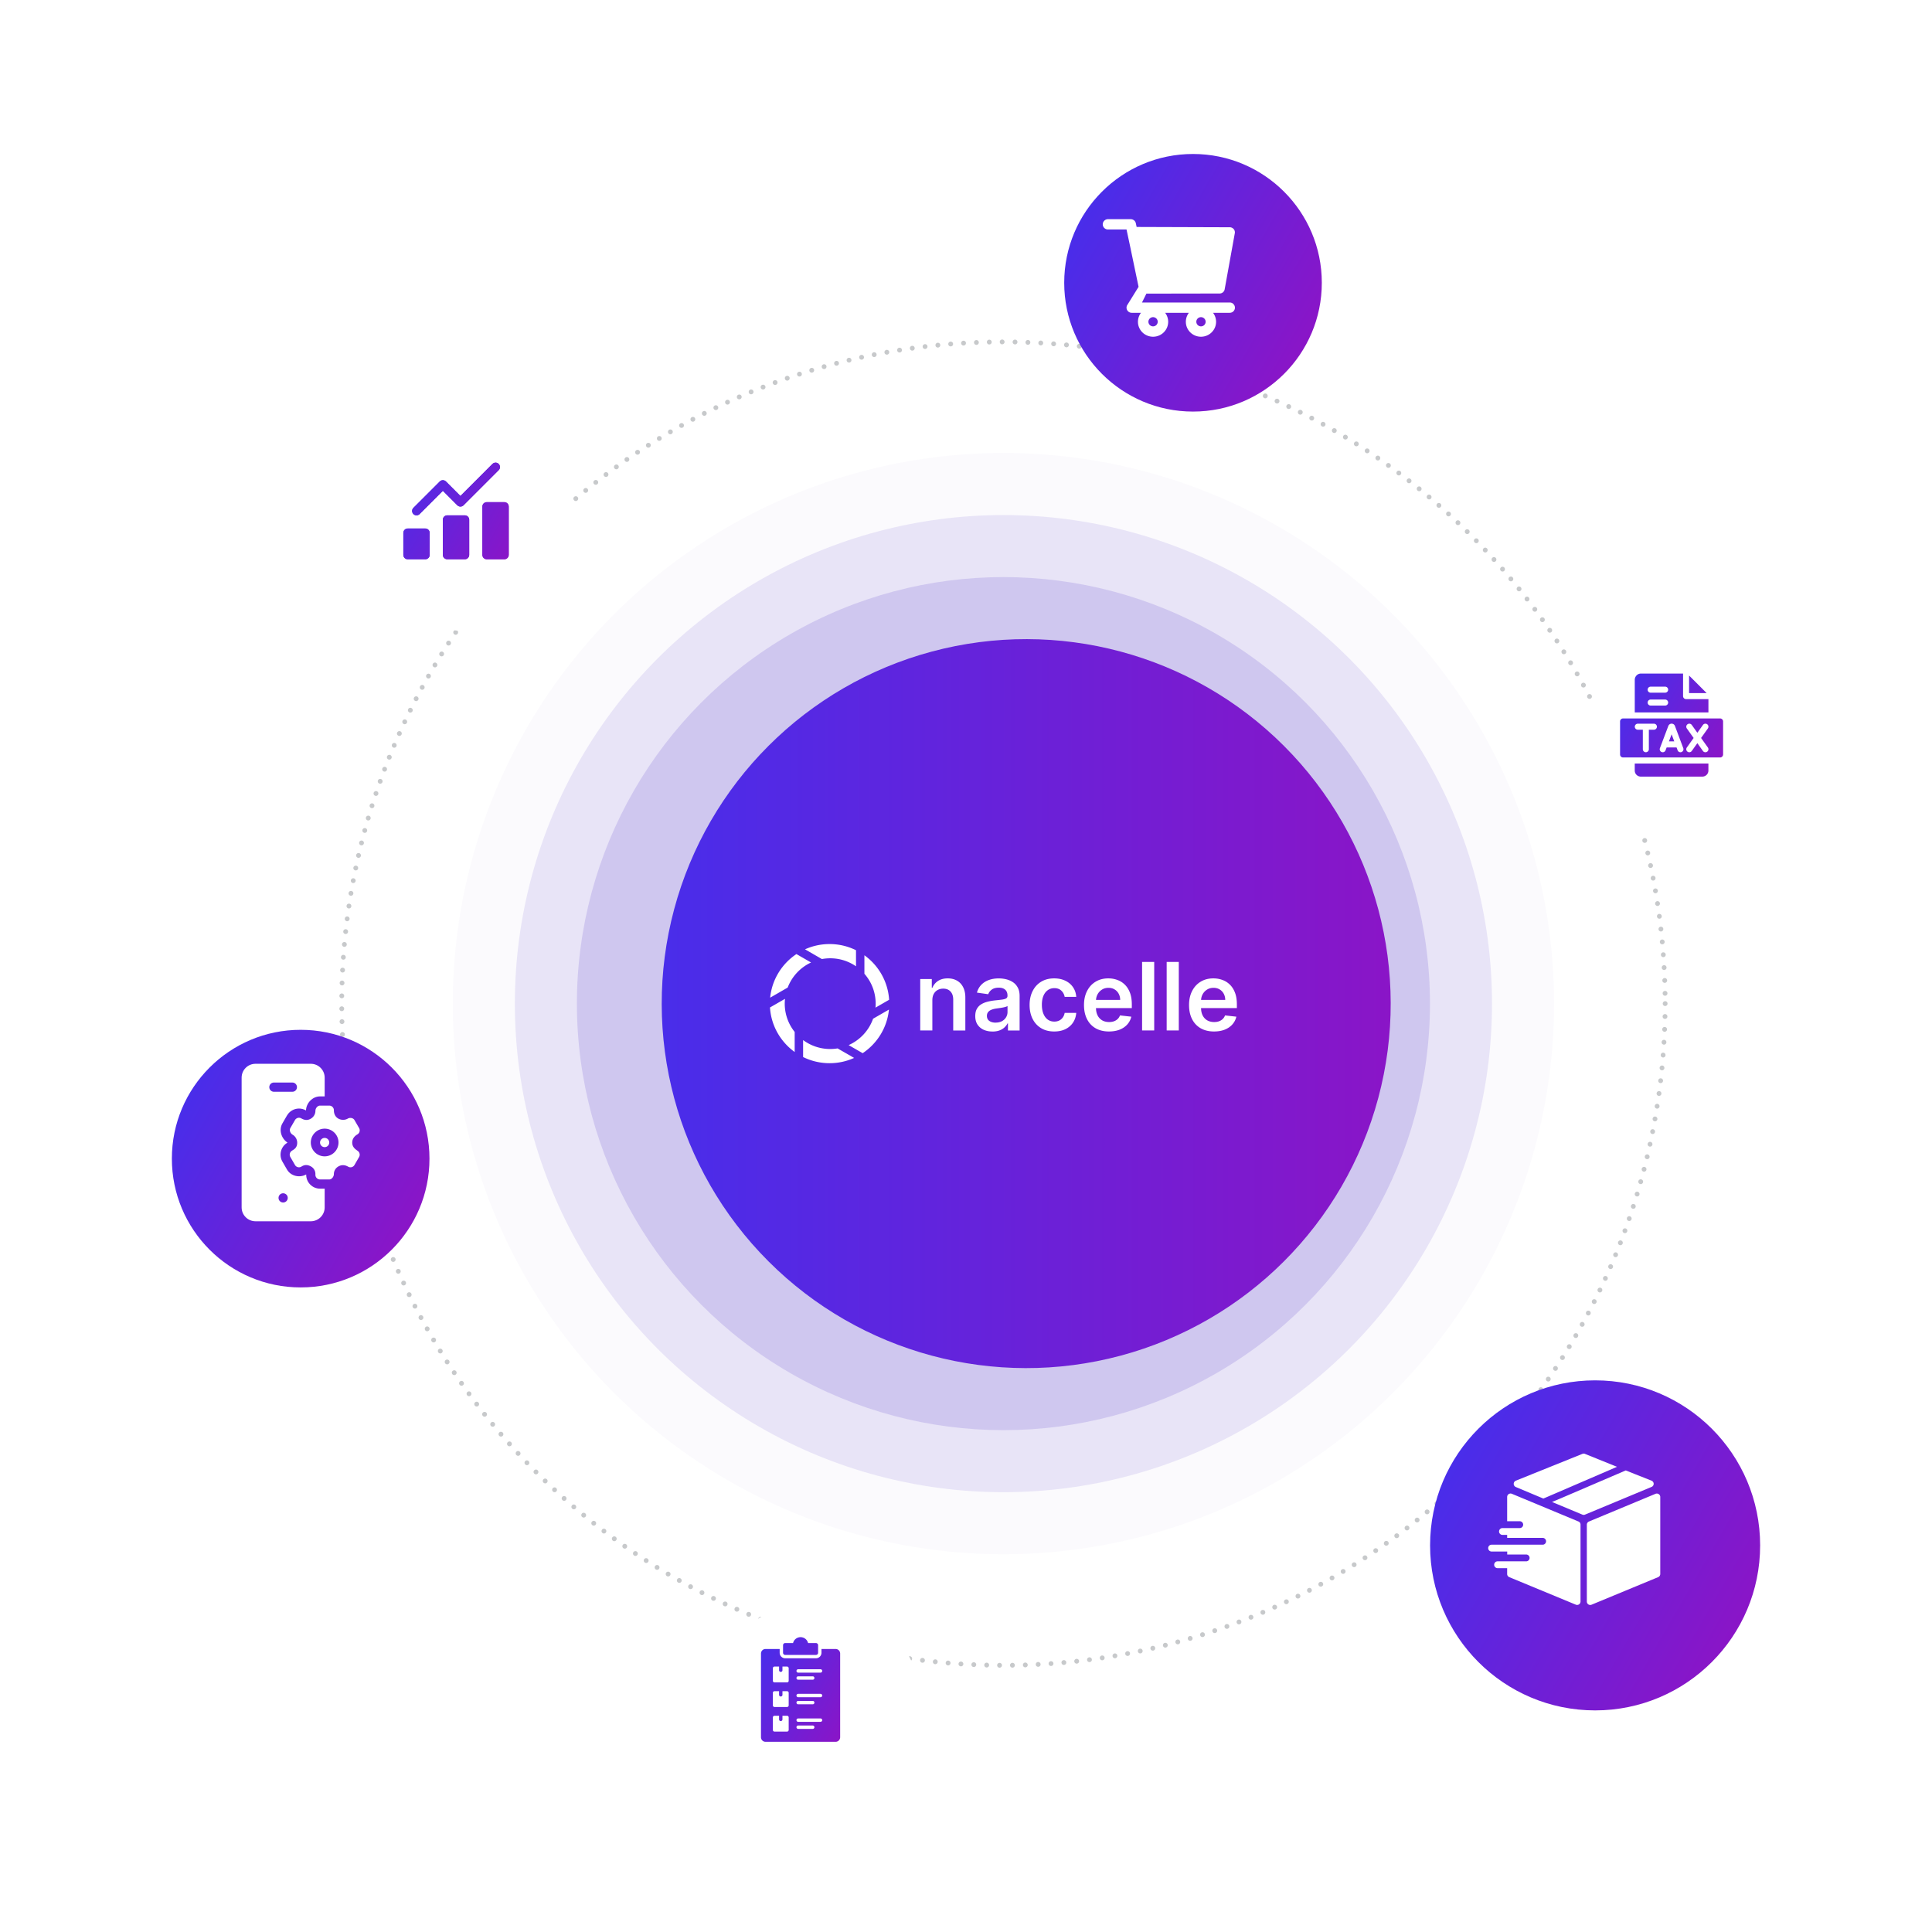 <svg xmlns="http://www.w3.org/2000/svg" xmlns:xlink="http://www.w3.org/1999/xlink" id="white_bg" data-name="white bg" viewBox="0 0 1200 1200">
  <defs>
    <linearGradient id="linear-gradient" x1="891.97" y1="898.61" x2="1069.53" y2="1001.12" gradientUnits="userSpaceOnUse">
      <stop offset="0" stop-color="#492dea"/>
      <stop offset="1" stop-color="#8a15c7"/>
    </linearGradient>
    <linearGradient id="linear-gradient-2" x1="107.46" y1="669.63" x2="246.05" y2="749.64" xlink:href="#linear-gradient"/>
    <linearGradient id="linear-gradient-3" x1="396.85" y1="623.37" x2="849.64" y2="623.37" gradientTransform="rotate(45 623.243 623.366)" xlink:href="#linear-gradient"/>
    <linearGradient id="linear-gradient-4" x1="661.71" y1="125.63" x2="800.29" y2="205.64" xlink:href="#linear-gradient"/>
    <linearGradient id="linear-gradient-5" x1="1007.04" y1="435.63" x2="1068.94" y2="471.37" xlink:href="#linear-gradient"/>
    <linearGradient id="linear-gradient-6" x1="467.22" y1="1035.7" x2="527.27" y2="1070.37" xlink:href="#linear-gradient"/>
    <linearGradient id="linear-gradient-7" x1="261.79" y1="306.55" x2="319.24" y2="339.72" xlink:href="#linear-gradient"/>
    <linearGradient id="linear-gradient-8" x1="261.79" y1="306.55" x2="319.24" y2="339.72" xlink:href="#linear-gradient"/>
    <linearGradient id="linear-gradient-9" x1="245.71" y1="295.69" x2="320.78" y2="339.04" gradientTransform="rotate(60 283.25 317.364)" xlink:href="#linear-gradient"/>
    <filter id="drop-shadow-1" filterUnits="userSpaceOnUse">
      <feOffset dx="10" dy="10"/>
      <feGaussianBlur result="blur" stdDeviation="20"/>
      <feFlood flood-color="#000" flood-opacity=".2"/>
      <feComposite in2="blur" operator="in"/>
      <feComposite in="SourceGraphic"/>
    </filter>
    <filter id="drop-shadow-2" filterUnits="userSpaceOnUse">
      <feOffset dx="10" dy="10"/>
      <feGaussianBlur result="blur-2" stdDeviation="20"/>
      <feFlood flood-color="#000" flood-opacity=".2"/>
      <feComposite in2="blur-2" operator="in"/>
      <feComposite in="SourceGraphic"/>
    </filter>
    <filter id="drop-shadow-3" filterUnits="userSpaceOnUse">
      <feOffset dx="10" dy="10"/>
      <feGaussianBlur result="blur-3" stdDeviation="20"/>
      <feFlood flood-color="#000" flood-opacity=".2"/>
      <feComposite in2="blur-3" operator="in"/>
      <feComposite in="SourceGraphic"/>
    </filter>
    <filter id="drop-shadow-4" filterUnits="userSpaceOnUse">
      <feOffset dx="10" dy="10"/>
      <feGaussianBlur result="blur-4" stdDeviation="20"/>
      <feFlood flood-color="#000" flood-opacity=".2"/>
      <feComposite in2="blur-4" operator="in"/>
      <feComposite in="SourceGraphic"/>
    </filter>
    <filter id="drop-shadow-5" filterUnits="userSpaceOnUse">
      <feOffset dx="10" dy="10"/>
      <feGaussianBlur result="blur-5" stdDeviation="20"/>
      <feFlood flood-color="#000" flood-opacity=".2"/>
      <feComposite in2="blur-5" operator="in"/>
      <feComposite in="SourceGraphic"/>
    </filter>
    <filter id="drop-shadow-14" filterUnits="userSpaceOnUse">
      <feOffset dx="10" dy="10"/>
      <feGaussianBlur result="blur-6" stdDeviation="20"/>
      <feFlood flood-color="#000" flood-opacity=".2"/>
      <feComposite in2="blur-6" operator="in"/>
      <feComposite in="SourceGraphic"/>
    </filter>
    <filter id="drop-shadow-16" filterUnits="userSpaceOnUse">
      <feOffset dx="10" dy="10"/>
      <feGaussianBlur result="blur-7" stdDeviation="20"/>
      <feFlood flood-color="#000" flood-opacity=".2"/>
      <feComposite in2="blur-7" operator="in"/>
      <feComposite in="SourceGraphic"/>
    </filter>
    <clipPath id="clippath">
      <path d="M253.25 328.27c-1.51 0-2.73 1.22-2.73 2.73v13.64c0 1.51 1.22 2.73 2.73 2.73h10.91c1.51 0 2.73-1.22 2.73-2.73V331c0-1.51-1.22-2.73-2.73-2.73h-10.91Zm24.54-8.18c-1.51 0-2.73 1.22-2.73 2.73v21.82c0 1.51 1.22 2.73 2.73 2.73h10.91c1.51 0 2.73-1.22 2.73-2.73v-21.82c0-1.51-1.22-2.73-2.73-2.73h-10.91Zm24.55-8.18c-1.51 0-2.73 1.22-2.73 2.73v30c0 1.51 1.22 2.73 2.73 2.73h10.91c1.51 0 2.73-1.22 2.73-2.73v-30c0-1.51-1.22-2.73-2.73-2.73h-10.91Zm3.53-23.75-19.89 19.89-8.98-8.98a2.722 2.722 0 0 0-3.86 0l-16.36 16.36a2.722 2.722 0 0 0 0 3.86c.53.54 1.23.8 1.93.8s1.39-.27 1.93-.8l14.44-14.43 8.98 8.98a2.722 2.722 0 0 0 3.86 0l21.82-21.82a2.722 2.722 0 0 0 0-3.86 2.726 2.726 0 0 0-3.86 0" style="fill:url(#linear-gradient-8);stroke-width:0"/>
    </clipPath>
    <style>
      .cls-14,.cls-7{stroke-width:0}.cls-7{fill-rule:evenodd}.cls-14,.cls-7{fill:#fff}
    </style>
  </defs>
  <circle cx="623.25" cy="623.36" r="411" style="fill:none;stroke:#c7c9cb;stroke-dasharray:0 0 0 8;stroke-linecap:round;stroke-linejoin:round;stroke-width:3px"/>
  <circle cx="980.75" cy="949.86" r="102.5" style="stroke-width:0;fill:url(#linear-gradient);filter:url(#drop-shadow-1)"/>
  <g style="filter:url(#drop-shadow-2)">
    <circle cx="176.75" cy="709.64" r="80" style="fill:url(#linear-gradient-2);stroke-width:0"/>
  </g>
  <circle class="cls-14" cx="283.25" cy="317.36" r="65" style="filter:url(#drop-shadow-3)"/>
  <circle class="cls-14" cx="1038.25" cy="450.36" r="65" style="filter:url(#drop-shadow-4)"/>
  <circle class="cls-14" cx="497.25" cy="1049.36" r="65" style="filter:url(#drop-shadow-5)"/>
  <circle cx="623.25" cy="623.36" r="342" style="fill:rgba(67,34,198,.02);stroke-width:0"/>
  <circle cx="623.25" cy="623.37" r="303.46" style="fill:rgba(67,34,198,.1);stroke-width:0"/>
  <circle cx="623.25" cy="623.37" r="264.93" style="fill:rgba(67,34,198,.15);stroke-width:0"/>
  <circle cx="623.25" cy="623.37" r="226.39" transform="rotate(-45 623.246 623.363)" style="fill:url(#linear-gradient-3);filter:url(#drop-shadow-14);stroke-width:0"/>
  <path class="cls-14" d="M579.1 621.33v18.71h-7.53V608.1h7.19v5.43h.37c.74-1.79 1.91-3.21 3.51-4.26 1.62-1.05 3.62-1.58 6.01-1.58 2.2 0 4.12.47 5.76 1.41 1.65.94 2.93 2.31 3.83 4.1.91 1.79 1.37 3.96 1.35 6.51v20.34h-7.53v-19.17c0-2.13-.55-3.81-1.66-5.01-1.09-1.21-2.61-1.81-4.55-1.81-1.32 0-2.49.29-3.51.87-1.01.57-1.81 1.39-2.39 2.47-.57 1.08-.85 2.39-.85 3.93ZM616.44 640.69c-2.02 0-3.85-.36-5.47-1.08a8.98 8.98 0 0 1-3.83-3.24c-.93-1.43-1.39-3.19-1.39-5.28 0-1.8.33-3.29 1-4.47a7.771 7.771 0 0 1 2.72-2.83c1.15-.71 2.45-1.24 3.89-1.6 1.45-.37 2.96-.64 4.51-.81 1.87-.19 3.39-.37 4.55-.52 1.16-.17 2.01-.42 2.54-.75.54-.35.81-.88.81-1.6v-.12c0-1.57-.46-2.78-1.39-3.64s-2.27-1.29-4.01-1.29c-1.84 0-3.31.4-4.39 1.21-1.07.8-1.79 1.75-2.16 2.85l-7.03-1c.55-1.94 1.47-3.56 2.74-4.87 1.28-1.32 2.83-2.3 4.68-2.95 1.84-.67 3.88-1 6.11-1a20 20 0 0 1 4.6.54c1.52.36 2.92.96 4.18 1.79 1.26.82 2.27 1.93 3.04 3.35.78 1.41 1.16 3.18 1.16 5.3v21.37h-7.24v-4.39h-.25c-.46.89-1.1 1.72-1.93 2.5-.82.76-1.85 1.38-3.1 1.85-1.23.46-2.68.69-4.35.69Zm1.95-5.53c1.51 0 2.82-.3 3.93-.89 1.11-.61 1.96-1.41 2.56-2.41.61-1 .91-2.09.91-3.26v-3.76c-.24.19-.64.37-1.21.54-.55.17-1.18.31-1.87.44-.69.12-1.38.24-2.06.33-.68.1-1.27.18-1.77.25-1.12.15-2.13.4-3.02.75-.89.35-1.59.83-2.1 1.46-.51.61-.77 1.4-.77 2.37 0 1.39.51 2.43 1.52 3.14s2.3 1.06 3.87 1.06ZM654.8 640.67c-3.19 0-5.93-.7-8.21-2.1-2.27-1.4-4.03-3.33-5.26-5.8-1.22-2.48-1.83-5.34-1.83-8.57s.62-6.11 1.87-8.59c1.25-2.5 3.01-4.44 5.28-5.82 2.29-1.4 4.99-2.1 8.11-2.1 2.59 0 4.89.48 6.88 1.43 2.01.94 3.61 2.28 4.8 4.01 1.19 1.72 1.87 3.73 2.04 6.03h-7.19c-.29-1.54-.98-2.82-2.08-3.85-1.08-1.04-2.53-1.56-4.35-1.56-1.54 0-2.89.42-4.05 1.25-1.16.82-2.07 2-2.72 3.53-.64 1.54-.96 3.38-.96 5.53s.32 4.05.96 5.61c.64 1.55 1.53 2.75 2.68 3.6 1.16.83 2.53 1.25 4.1 1.25 1.11 0 2.1-.21 2.97-.62.89-.43 1.63-1.05 2.22-1.85.6-.8 1.01-1.78 1.23-2.93h7.19c-.18 2.26-.85 4.26-2 6.01-1.15 1.73-2.72 3.09-4.7 4.08-1.98.97-4.31 1.46-6.99 1.46ZM688.8 640.67c-3.2 0-5.97-.67-8.3-2-2.32-1.34-4.1-3.24-5.34-5.7-1.25-2.47-1.87-5.37-1.87-8.71s.62-6.17 1.87-8.65c1.26-2.5 3.02-4.44 5.28-5.82 2.26-1.4 4.91-2.1 7.96-2.1 1.97 0 3.83.32 5.57.96 1.76.62 3.31 1.59 4.66 2.91 1.36 1.32 2.43 2.99 3.2 5.03.78 2.02 1.16 4.44 1.16 7.24v2.31h-26.18v-5.07h18.96c-.01-1.44-.33-2.72-.94-3.85a6.739 6.739 0 0 0-2.56-2.68c-1.08-.65-2.34-.98-3.78-.98-1.54 0-2.89.37-4.05 1.12a7.756 7.756 0 0 0-2.72 2.91c-.64 1.19-.96 2.5-.98 3.93v4.43c0 1.86.34 3.45 1.02 4.78.68 1.32 1.63 2.33 2.85 3.04 1.22.69 2.65 1.04 4.28 1.04 1.1 0 2.09-.15 2.97-.46.89-.32 1.66-.78 2.31-1.39s1.14-1.37 1.48-2.27l7.03.79c-.44 1.86-1.29 3.48-2.54 4.87-1.23 1.37-2.81 2.44-4.74 3.2-1.93.75-4.13 1.12-6.61 1.12ZM716.9 597.46v42.58h-7.53v-42.58h7.53ZM732.17 597.46v42.58h-7.53v-42.58h7.53ZM754.05 640.67c-3.2 0-5.97-.67-8.3-2-2.31-1.34-4.1-3.24-5.34-5.7-1.25-2.47-1.87-5.37-1.87-8.71s.62-6.17 1.87-8.65c1.26-2.5 3.02-4.44 5.28-5.82 2.26-1.4 4.91-2.1 7.96-2.1 1.97 0 3.83.32 5.57.96 1.76.62 3.31 1.59 4.66 2.91 1.36 1.32 2.43 2.99 3.2 5.03.78 2.02 1.16 4.44 1.16 7.24v2.31h-26.18v-5.07h18.96c-.01-1.44-.33-2.72-.94-3.85a6.739 6.739 0 0 0-2.56-2.68c-1.08-.65-2.34-.98-3.78-.98-1.54 0-2.89.37-4.05 1.12a7.756 7.756 0 0 0-2.72 2.91c-.64 1.19-.96 2.5-.98 3.93v4.43c0 1.86.34 3.45 1.02 4.78.68 1.32 1.63 2.33 2.85 3.04 1.22.69 2.65 1.04 4.28 1.04 1.09 0 2.09-.15 2.97-.46.89-.32 1.66-.78 2.31-1.39s1.14-1.37 1.48-2.27l7.03.79c-.44 1.86-1.29 3.48-2.54 4.87-1.23 1.37-2.81 2.44-4.74 3.2-1.93.75-4.13 1.12-6.61 1.12Z"/>
  <path class="cls-7" d="M494.68 592.59c-8.98 5.99-15.2 15.79-16.32 27.08l10.89-6.28a28.298 28.298 0 0 1 14.51-15.57l-9.08-5.23ZM493.59 640.96a28.018 28.018 0 0 1-6.17-17.57c0-1.01.06-2.01.16-3l-9.33 5.37c.73 11.38 6.61 21.36 15.34 27.65v-12.44ZM520.22 651.19c-1.49.24-3.01.37-4.56.37-6.31 0-12.14-2.07-16.84-5.56v10.54a37.078 37.078 0 0 0 16.43 3.83c5.44 0 10.59-1.17 15.25-3.27l-10.27-5.92ZM542.29 632.74a28.301 28.301 0 0 1-15.18 16.39l8.71 5.02c8.98-5.99 15.2-15.79 16.32-27.08l-9.85 5.68ZM552.25 620.98c-.73-11.38-6.61-21.36-15.35-27.64v11.49c4.35 4.96 6.99 11.44 6.99 18.55 0 .84-.05 1.66-.11 2.48l8.47-4.88ZM515.25 586.37c-5.44 0-10.59 1.17-15.24 3.27l10.49 6.05c1.67-.31 3.4-.48 5.16-.48 5.95 0 11.47 1.84 16.02 4.98v-9.99a36.943 36.943 0 0 0-16.43-3.83Z"/>
  <g style="filter:url(#drop-shadow-16)">
    <circle cx="731" cy="165.64" r="80" style="fill:url(#linear-gradient-4);stroke-width:0"/>
  </g>
  <path class="cls-14" d="M766.11 188.82c-.61-.6-1.43-.93-2.28-.93h-54.52l2.74-5.51 45.48-.08c1.54 0 2.86-1.09 3.13-2.59l6.3-34.85c.16-.91-.08-1.86-.69-2.57-.3-.35-.67-.64-1.09-.83-.42-.2-.88-.3-1.34-.3l-57.86-.19-.49-2.3c-.31-1.47-1.65-2.53-3.17-2.53h-14.14c-.86 0-1.68.34-2.29.94a3.163 3.163 0 0 0 0 4.52c.61.6 1.43.94 2.29.94h11.53l2.16 10.15 5.32 25.46-6.85 11.05c-.36.47-.57 1.04-.62 1.63-.05.59.07 1.18.34 1.7a3.226 3.226 0 0 0 2.88 1.76h5.75a9.188 9.188 0 0 0-1.89 5.58c0 5.12 4.21 9.28 9.39 9.28s9.39-4.16 9.39-9.28c0-2.02-.68-3.98-1.89-5.58h14.75a9.188 9.188 0 0 0-1.89 5.58c0 5.12 4.21 9.28 9.39 9.28s9.39-4.16 9.39-9.28c0-2.02-.68-3.98-1.89-5.58h10.37c1.78 0 3.23-1.43 3.23-3.19 0-.85-.35-1.66-.96-2.25Zm-47.87 13.05c-.54.54-1.28.84-2.05.84-1.59 0-2.89-1.28-2.89-2.86s1.3-2.86 2.89-2.86 2.89 1.29 2.89 2.86c0 .76-.3 1.49-.85 2.02Zm29.76 0c-.54.54-1.28.84-2.05.84-1.59 0-2.89-1.28-2.89-2.86s1.3-2.86 2.89-2.86 2.89 1.29 2.89 2.86c0 .76-.3 1.49-.85 2.02Z"/>
  <path d="M1049.12 430.49h10.91a5654.2 5654.2 0 0 0-10.91-10.9v10.9Zm19.25 15.75h-60.25c-1.04 0-1.87.84-1.87 1.87v20.5c0 1.04.84 1.87 1.87 1.87h60.25c1.04 0 1.87-.84 1.87-1.87v-20.5c0-1.04-.84-1.87-1.87-1.87Zm-41.12 7h-3.12v12.12c0 1.04-.84 1.87-1.87 1.87s-1.87-.84-1.87-1.87v-12.12h-3.12c-1.04 0-1.87-.84-1.87-1.87s.84-1.87 1.87-1.87h10c1.04 0 1.87.84 1.87 1.87s-.84 1.87-1.87 1.87Zm17.16 13.88c-.97.36-2.05-.13-2.41-1.1l-.67-1.78h-6.14l-.68 1.79a1.872 1.872 0 1 1-3.5-1.33c5.46-14.44 5.22-13.81 5.24-13.85.34-.83 1.14-1.37 2.03-1.37.95 0 1.75.6 2.05 1.42l5.18 13.8c.36.97-.13 2.05-1.1 2.41Zm14.84.12c-.59 0-1.16-.27-1.53-.79l-3.47-4.86-3.47 4.86c-.37.51-.94.79-1.53.79-1.51 0-2.41-1.72-1.52-2.96l4.22-5.91-4.22-5.91a1.878 1.878 0 1 1 3.06-2.18l3.47 4.86 3.47-4.86c.6-.84 1.77-1.04 2.62-.44.84.6 1.04 1.77.44 2.62l-4.22 5.91 4.22 5.91c.89 1.25-.02 2.96-1.52 2.96Zm-43.88 11.37c0 2.07 1.68 3.75 3.75 3.75h38.25c2.07 0 3.75-1.68 3.75-3.75v-4.37h-45.75v4.37Zm45.75-44.37h-13.87c-1.04 0-1.87-.84-1.87-1.87v-14h-26.25c-2.07 0-3.75 1.81-3.75 3.87v20.25h45.75v-8.25Zm-26.87 4h-9c-1.04 0-1.87-.84-1.87-1.87s.84-1.87 1.87-1.87h9c1.04 0 1.87.84 1.87 1.87s-.84 1.87-1.87 1.87Zm0-8h-9c-1.04 0-1.87-.84-1.87-1.87s.84-1.87 1.87-1.87h9c1.04 0 1.87.84 1.87 1.87s-.84 1.87-1.87 1.87Zm2.35 30.25h3.32l-1.65-4.4-1.66 4.4Z" style="fill:url(#linear-gradient-5);stroke-width:0"/>
  <path class="cls-14" d="m980.41 945.03-41.36-17.21c-1.08-.45-2.32.07-2.77 1.16-.1.25-.16.52-.16.8v15.09h7.89a2.121 2.121 0 0 1 0 4.24h-10.86a2.121 2.121 0 0 0 0 4.24h2.97v1.85h22.11a2.121 2.121 0 0 1 0 4.24H926.4a2.121 2.121 0 0 0 0 4.24h9.76v1.85H948a2.121 2.121 0 0 1 0 4.24h-17.89a2.121 2.121 0 0 0 0 4.24h6.01v3.44c-.07.91.44 1.76 1.27 2.12l41.38 17.12c1.08.45 2.32-.07 2.77-1.16.1-.25.16-.52.16-.8v-47.77c0-.85-.51-1.62-1.29-1.95Zm49.85-17.01c-.59-.39-1.34-.46-1.99-.19l-41.34 17.21c-.79.33-1.31 1.1-1.32 1.95v47.77c0 1.17.96 2.12 2.13 2.11.27 0 .54-.06.8-.16l41.36-17.12c.79-.33 1.31-1.1 1.32-1.95v-47.85c0-.71-.36-1.37-.95-1.76Zm-4.46-8.34-16.02-6.37-5.5 2.36-34.86 14.96-5.43 2.27 18.86 7.85c.52.22 1.11.22 1.63 0l41.36-17.21c.77-.33 1.28-1.07 1.29-1.91 0-.86-.54-1.63-1.34-1.95Zm-41.34-16.66c-.51-.21-1.08-.21-1.59 0l-41.36 16.66c-1.08.45-1.6 1.69-1.16 2.77.22.52.63.94 1.16 1.16h-.02l17.12 7.17 5.43-2.33 34.8-15 5.5-2.38-19.88-8.04Z"/>
  <path d="M519.01 1024.21c1.56 0 2.83 1.27 2.83 2.83v52c0 1.56-1.27 2.83-2.83 2.83h-43.52c-1.56 0-2.83-1.27-2.83-2.83v-52c0-1.56 1.27-2.83 2.83-2.83h8.78v2.36c0 1.88 1.53 3.41 3.41 3.41h19.14c1.88 0 3.41-1.53 3.41-3.41v-2.36h8.78Zm-31.33-3.67c-.72 0-1.31.59-1.31 1.31v4.73c0 .72.59 1.31 1.31 1.31h19.14c.72 0 1.31-.59 1.31-1.31v-4.73c0-.72-.59-1.31-1.31-1.31h-4.9a4.805 4.805 0 0 0-9.34 0h-4.9Zm8.07 18.37h13.89a1.05 1.05 0 1 0 0-2.1h-13.89a1.05 1.05 0 1 0 0 2.1Zm0 34.94h9.04a1.05 1.05 0 1 0 0-2.1h-9.04a1.05 1.05 0 1 0 0 2.1Zm0-4.39h13.89a1.05 1.05 0 1 0 0-2.1h-13.89a1.05 1.05 0 1 0 0 2.1Zm0-10.89h9.04a1.05 1.05 0 1 0 0-2.1h-9.04a1.05 1.05 0 1 0 0 2.1Zm0-4.39h13.89a1.05 1.05 0 1 0 0-2.1h-13.89a1.05 1.05 0 1 0 0 2.1Zm0-10.88h9.04a1.05 1.05 0 1 0 0-2.1h-9.04a1.05 1.05 0 1 0 0 2.1Zm-14.69-8.16c-.56 0-1.02.46-1.02 1.02v7.79c0 .56.46 1.02 1.02 1.02h7.79c.56 0 1.02-.46 1.02-1.02v-7.79c0-.56-.46-1.02-1.02-1.02h-7.79Zm0 30.55c-.56 0-1.02.46-1.02 1.02v7.79c0 .56.46 1.02 1.02 1.02h7.79c.56 0 1.02-.46 1.02-1.02v-7.79c0-.56-.46-1.02-1.02-1.02h-7.79Zm0-15.27c-.56 0-1.02.46-1.02 1.02v7.79c0 .56.46 1.02 1.02 1.02h7.79c.56 0 1.02-.46 1.02-1.02v-7.79c0-.56-.46-1.02-1.02-1.02h-7.79Zm4.94 15.27h-2.1v2.26a1.05 1.05 0 1 0 2.1 0v-2.26Zm0-15.27h-2.1v2.26a1.05 1.05 0 1 0 2.1 0v-2.26Zm0-15.28h-2.1v2.26a1.05 1.05 0 1 0 2.1 0v-2.26Z" style="fill-rule:evenodd;fill:url(#linear-gradient-6);stroke-width:0"/>
  <path class="cls-14" d="M178.27 692.83c1.49-2.57 4.31-4.3 7.45-4.3 1.52 0 3.02.41 4.34 1.18.13-4.61 4.07-8.72 8.73-8.72h2.87v-11.65c0-4.74-3.86-8.6-8.6-8.6h-34.38c-4.74 0-8.6 3.86-8.6 8.6v80.61c0 4.74 3.86 8.6 8.6 8.6h34.38c4.74 0 8.6-3.86 8.6-8.6V738.3h-2.87c-4.74 0-8.6-3.86-8.6-8.6v-.23c-4.12 2.3-9.58 1.03-11.92-3.02l-2.87-4.97c-2.3-3.99-1.03-9.07 2.79-11.53.12-.08.25-.17.38-.26-3.98-2.67-5.44-7.96-3.18-11.89l2.87-4.97Zm-2.41 48.33c1.58 0 2.87 1.28 2.87 2.87s-1.28 2.87-2.87 2.87-2.87-1.28-2.87-2.87 1.28-2.87 2.87-2.87Zm-5.73-63.04c-1.58 0-2.87-1.28-2.87-2.87s1.28-2.87 2.87-2.87h11.46c1.58 0 2.87 1.28 2.87 2.87s-1.28 2.87-2.87 2.87h-11.46Z"/>
  <circle class="cls-14" cx="201.65" cy="709.64" r="2.87"/>
  <path class="cls-14" d="M222 704.57a2.86 2.86 0 0 0 1.04-3.91l-2.87-4.96c-.79-1.37-2.77-1.71-4.14-.92-1.77 1.02-4.1 1.03-5.94-.03-1.67-.95-2.71-2.74-2.71-5.17a2.87 2.87 0 0 0-2.87-2.87h-5.73c-1.58 0-2.87 1.68-2.87 3.27 0 1.98-1.09 3.83-2.86 4.85-1.69.99-3.55 1.18-5.91-.18-.66-.39-1.45-.5-2.18-.29-.74.2-1.37.68-1.75 1.34l-2.87 4.96c-.79 1.37.04 3.33 1.4 4.12 1.76 1.02 2.86 2.94 2.86 5.03.01 3.52-2.64 4.36-3.21 4.9a2.854 2.854 0 0 0-1.05 3.92l2.87 4.96a2.862 2.862 0 0 0 3.91 1.05l.5-.29c1.64-.95 3.53-1.02 5.62.22 1.64.93 2.66 2.68 2.66 4.56v.58a2.87 2.87 0 0 0 2.87 2.87h5.73c1.58 0 2.87-1.76 2.87-3.34 0-1.94 1.06-3.75 2.79-4.73 1.74-1.01 3.85-1.16 6.11.15 1.37.78 3.11.31 3.9-1.06l2.86-4.96c.79-1.37.32-3.12-1.05-3.92-.6-.58-3.22-1.83-3.21-5.06 0-1.98 1.06-3.83 3.22-5.07Zm-20.35 13.66c-4.74 0-8.6-3.86-8.6-8.6s3.86-8.6 8.6-8.6 8.6 3.86 8.6 8.6-3.86 8.6-8.6 8.6Z"/>
  <path d="M253.25 328.27c-1.51 0-2.73 1.22-2.73 2.73v13.64c0 1.51 1.22 2.73 2.73 2.73h10.91c1.51 0 2.73-1.22 2.73-2.73V331c0-1.51-1.22-2.73-2.73-2.73h-10.91Zm24.54-8.18c-1.51 0-2.73 1.22-2.73 2.73v21.82c0 1.51 1.22 2.73 2.73 2.73h10.91c1.51 0 2.73-1.22 2.73-2.73v-21.82c0-1.51-1.22-2.73-2.73-2.73h-10.91Zm24.55-8.18c-1.51 0-2.73 1.22-2.73 2.73v30c0 1.51 1.22 2.73 2.73 2.73h10.91c1.51 0 2.73-1.22 2.73-2.73v-30c0-1.51-1.22-2.73-2.73-2.73h-10.91Zm3.53-23.75-19.89 19.89-8.98-8.98a2.722 2.722 0 0 0-3.86 0l-16.36 16.36a2.722 2.722 0 0 0 0 3.86c.53.54 1.23.8 1.93.8s1.39-.27 1.93-.8l14.44-14.43 8.98 8.98a2.722 2.722 0 0 0 3.86 0l21.82-21.82a2.722 2.722 0 0 0 0-3.86 2.726 2.726 0 0 0-3.86 0" style="fill:url(#linear-gradient-7)"/>
  <g style="clip-path:url(#clippath)">
    <path transform="rotate(-60 283.247 317.362)" style="fill:url(#linear-gradient-9);stroke-width:0" d="M240.9 274.02h84.69v86.69H240.9z"/>
  </g>
</svg>
